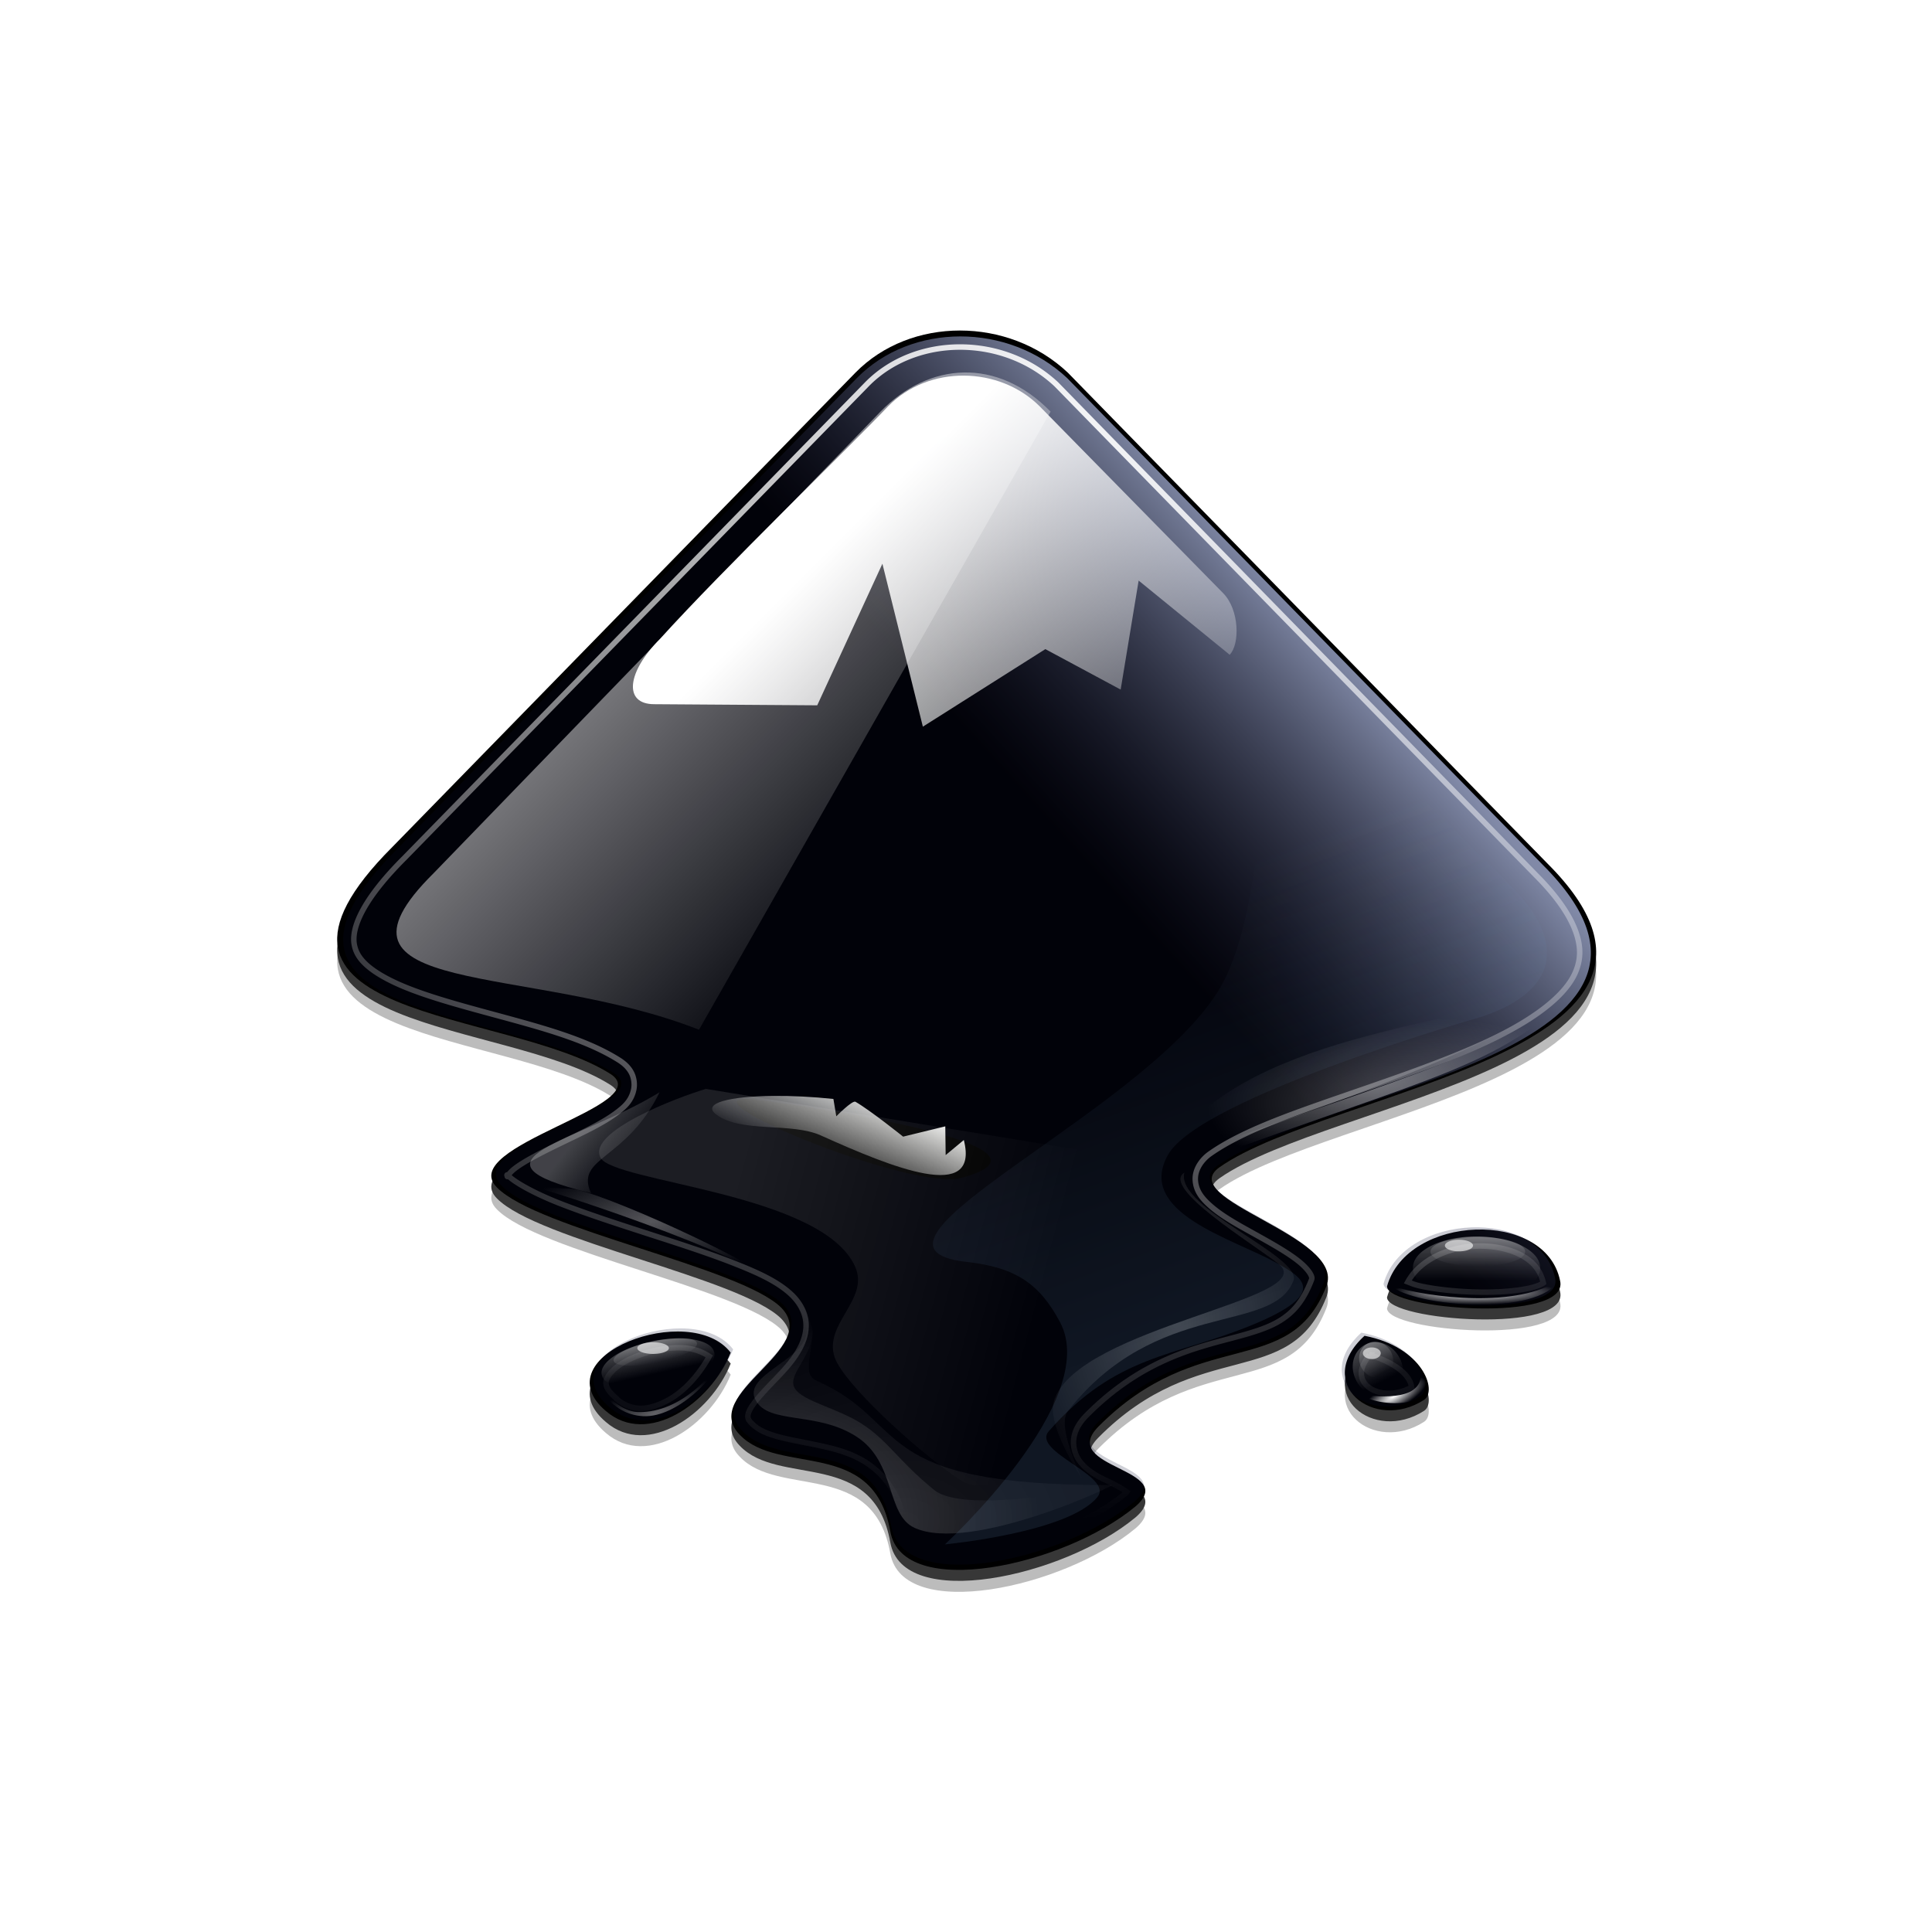 <?xml version="1.0" encoding="UTF-8" standalone="no"?>
<!-- Created with Inkscape (http://www.inkscape.org/) -->

<svg
   xmlns:dc="http://purl.org/dc/elements/1.1/"
   xmlns:cc="http://creativecommons.org/ns#"
   xmlns:rdf="http://www.w3.org/1999/02/22-rdf-syntax-ns#"
   xmlns:svg="http://www.w3.org/2000/svg"
   xmlns="http://www.w3.org/2000/svg"
   xmlns:xlink="http://www.w3.org/1999/xlink"
   xmlns:sodipodi="http://sodipodi.sourceforge.net/DTD/sodipodi-0.dtd"
   xmlns:inkscape="http://www.inkscape.org/namespaces/inkscape"
   width="256"
   height="256"
   viewBox="0 0 67.733 67.733"
   version="1.1"
   id="svg8"
   inkscape:version="0.92.4 (33fec40, 2019-01-16)"
   sodipodi:docname="skills_inkscape.svg">
  <defs
     id="defs2">
    <linearGradient
       gradientUnits="userSpaceOnUse"
       id="WhiteTransparent">
      <stop
         offset="0"
         style="stop-color:#ffffff;stop-opacity:1"
         id="stop7" />
      <stop
         offset="1"
         style="stop-color:#ffffff;stop-opacity:0"
         id="stop9" />
    </linearGradient>
    <linearGradient
       gradientUnits="userSpaceOnUse"
       xlink:href="#WhiteTransparent"
       id="liquidSpecular"
       y2="76"
       x2="0"
       y1="128"
       x1="0" />
    <linearGradient
       gradientUnits="userSpaceOnUse"
       xlink:href="#WhiteTransparent"
       id="sideSpecular"
       y2="40"
       x2="60"
       y1="20"
       x1="80" />
    <clipPath
       id="clipoutline1">
      <path
         id="outline1"
         d="M 54.1,12.5 12.9,54.7 C -2.7,70.3 23,69 32.3,74.9 36.6,77.7 18.5,81.3 22.2,85 c 3.6,3.7 21.7,7.1 25.3,10.7 3.6,3.7 -7.3,7.6 -3.7,11.3 3.5,3.7 11.9,0.2 13.4,8.6 1.1,6.2 15.4,3.1 21.8,-2.2 4,-3.4 -6.9,-3.4 -3.3,-7.1 9,-9.1 17,-4.1 20.3,-12.5 1.8,-4.5 -13.6,-7.7 -9.5,-10.6 9.8,-6.9 45.8,-10.4 29.2,-27 L 73,12.5 c -5.3,-5 -14,-5 -18.9,0 z m -9.9,64.7 c 0.9,0 30.8,4 19.3,7.1 -4.4,1.2 -24.6,-7.1 -19.3,-7.1 z m 57.2,16.6 c 0,2.1 16.3,3.3 15.4,-0.5 -1.3,-6.4 -13.6,-5.9 -15.4,0.5 z m -69.5,11.1 c 3.7,3.2 9.3,-0.7 11.1,-5.2 -3.6,-4.7 -16.9,0.3 -11.1,5.2 z m 67.5,-6.7 c -4.6,4.2 0.8,8.6 5.3,5.7 1.2,-0.8 -0.1,-4.7 -5.3,-5.7 z" />
    </clipPath>
    <linearGradient
       gradientUnits="userSpaceOnUse"
       xlink:href="#linearGradient5785"
       id="linearGradient9175"
       y2="40"
       x2="60"
       y1="20"
       x1="82.119" />
    <linearGradient
       gradientUnits="userSpaceOnUse"
       id="linearGradient5785">
      <stop
         offset="0"
         style="stop-color:#c0cdf9;stop-opacity:1"
         id="stop5787" />
      <stop
         offset="1"
         style="stop-color:#07092d;stop-opacity:0.288"
         id="stop5789" />
    </linearGradient>
    <filter
       color-interpolation-filters="sRGB"
       id="filter8490">
      <feGaussianBlur
         inkscape:collect="always"
         stdDeviation="2.416"
         id="feGaussianBlur8492" />
    </filter>
    <filter
       color-interpolation-filters="sRGB"
       id="filter6017-3">
      <feGaussianBlur
         inkscape:collect="always"
         stdDeviation="0.805"
         id="feGaussianBlur6019-9" />
    </filter>
    <filter
       color-interpolation-filters="sRGB"
       id="filter6031-0">
      <feGaussianBlur
         inkscape:collect="always"
         stdDeviation="3.49"
         id="feGaussianBlur6033-8" />
    </filter>
    <clipPath
       id="clipPath9086-1">
      <use
         xlink:href="#outline1"
         height="300"
         width="400"
         y="0"
         x="0"
         style="opacity:0.25;fill:#ffffff;fill-opacity:1"
         id="use9088-0"
         transform="translate(1.0095461e-6,0)" />
    </clipPath>
    <filter
       color-interpolation-filters="sRGB"
       id="filter8490-0">
      <feGaussianBlur
         inkscape:collect="always"
         stdDeviation="2.416"
         id="feGaussianBlur8492-5" />
    </filter>
    <linearGradient
       gradientTransform="matrix(1.009,0,0,1.009,-0.389,-0.383)"
       gradientUnits="userSpaceOnUse"
       xlink:href="#WhiteTransparent"
       id="shinySpecular-0"
       y2="60"
       x2="58"
       y1="35"
       x1="33" />
    <linearGradient
       gradientUnits="userSpaceOnUse"
       xlink:href="#WhiteTransparent"
       id="IcecapTip-0"
       y2="50"
       x2="90"
       y1="20"
       x1="60" />
    <radialGradient
       gradientTransform="matrix(1.57,0,0,1.051,-75.5,-22.096)"
       gradientUnits="userSpaceOnUse"
       xlink:href="#WhiteTransparent"
       id="radialGradient9177-1"
       fy="250.897"
       fx="116.31"
       r="30.6"
       cy="250.897"
       cx="116.31" />
    <radialGradient
       gradientTransform="matrix(2.003,0,0,1.341,-132.875,-95.166)"
       gradientUnits="userSpaceOnUse"
       xlink:href="#WhiteTransparent"
       id="radialGradient8574-0"
       fy="251.994"
       fx="132.444"
       r="30.6"
       cy="251.994"
       cx="132.444" />
    <filter
       color-interpolation-filters="sRGB"
       id="filter8732-3"
       x="-0.078"
       width="1.156"
       y="-0.114"
       height="1.228">
      <feGaussianBlur
         inkscape:collect="always"
         stdDeviation="1.958"
         id="feGaussianBlur8734-5" />
    </filter>
    <radialGradient
       gradientTransform="matrix(1,0,0,0.423,0,97.164)"
       gradientUnits="userSpaceOnUse"
       xlink:href="#WhiteTransparent"
       id="radialGradient8744-9"
       fy="168.5"
       fx="210.25"
       r="34.25"
       cy="168.5"
       cx="210.25" />
    <radialGradient
       gradientTransform="matrix(1,0,0,0.423,0,97.164)"
       gradientUnits="userSpaceOnUse"
       xlink:href="#WhiteTransparent"
       id="radialGradient8768-6"
       fy="182.082"
       fx="217.5"
       r="34.25"
       cy="182.082"
       cx="217.5" />
    <filter
       color-interpolation-filters="sRGB"
       id="filter8764-9"
       x="-0.074"
       width="1.149"
       y="-0.175"
       height="1.351">
      <feGaussianBlur
         inkscape:collect="always"
         stdDeviation="2.12"
         id="feGaussianBlur8766-2" />
    </filter>
    <linearGradient
       gradientUnits="userSpaceOnUse"
       xlink:href="#WhiteTransparent"
       id="linearGradient8912-9"
       y2="201.5"
       x2="231.75"
       y1="195.188"
       x1="231.625" />
    <linearGradient
       gradientUnits="userSpaceOnUse"
       xlink:href="#WhiteTransparent"
       id="linearGradient8910-3"
       y2="200.071"
       x2="231.376"
       y1="195.621"
       x1="231.376" />
    <filter
       color-interpolation-filters="sRGB"
       id="filter8906-3"
       x="-0.085"
       width="1.171"
       y="-0.278"
       height="1.556">
      <feGaussianBlur
         inkscape:collect="always"
         stdDeviation="0.565"
         id="feGaussianBlur8908-7" />
    </filter>
    <radialGradient
       gradientTransform="matrix(1,0,0,0.148,0,174.569)"
       gradientUnits="userSpaceOnUse"
       xlink:href="#WhiteTransparent"
       id="radialGradient8922-9"
       fy="204.832"
       fx="228.219"
       r="14.094"
       cy="204.832"
       cx="228.219" />
    <filter
       color-interpolation-filters="sRGB"
       id="filter8980-1"
       x="-0.07"
       width="1.14"
       y="-0.473"
       height="1.946">
      <feGaussianBlur
         inkscape:collect="always"
         stdDeviation="0.821"
         id="feGaussianBlur8982-9" />
    </filter>
    <radialGradient
       gradientTransform="matrix(1,0,0,0.148,0,174.569)"
       gradientUnits="userSpaceOnUse"
       xlink:href="#WhiteTransparent"
       id="radialGradient8994-0"
       fy="204.832"
       fx="228.219"
       r="14.094"
       cy="204.832"
       cx="228.219" />
    <radialGradient
       gradientTransform="matrix(1,0,0,0.407,0,115.76)"
       gradientUnits="userSpaceOnUse"
       xlink:href="#linearGradient8998-5"
       id="radialGradient9004-6"
       fy="187.869"
       fx="89.875"
       r="22.75"
       cy="187.869"
       cx="89.875" />
    <linearGradient
       id="linearGradient8998-5">
      <stop
         offset="0"
         style="stop-color:#ffffff;stop-opacity:0.33"
         id="stop9000-9" />
      <stop
         offset="1"
         style="stop-color:#ffffff;stop-opacity:0"
         id="stop9002-5" />
    </linearGradient>
    <radialGradient
       gradientTransform="matrix(1.185,-0.328,0.123,0.443,-45.068,152.922)"
       gradientUnits="userSpaceOnUse"
       xlink:href="#WhiteTransparent"
       id="radialGradient9046-1"
       fy="230.836"
       fx="90.281"
       r="10.469"
       cy="230.836"
       cx="90.281" />
    <filter
       color-interpolation-filters="sRGB"
       id="filter9068-2"
       x="-0.076"
       width="1.152"
       y="-0.166"
       height="1.331">
      <feGaussianBlur
         inkscape:collect="always"
         stdDeviation="0.665"
         id="feGaussianBlur9070-7" />
    </filter>
    <radialGradient
       gradientTransform="matrix(1.722,0,0,1.695,-49.395,-14.078)"
       gradientUnits="userSpaceOnUse"
       xlink:href="#WhiteTransparent"
       id="radialGradient11553-3"
       fy="21.226"
       fx="68.4"
       r="54.783"
       cy="21.226"
       cx="68.4" />
    <filter
       color-interpolation-filters="sRGB"
       id="filter9298-4">
      <feGaussianBlur
         inkscape:collect="always"
         stdDeviation="0.326"
         id="feGaussianBlur9300-4" />
    </filter>
    <linearGradient
       gradientUnits="userSpaceOnUse"
       xlink:href="#WhiteTransparent"
       id="linearGradient5905-4"
       y2="223.5"
       x2="153.5"
       y1="208.164"
       x1="95.5" />
    <filter
       color-interpolation-filters="sRGB"
       id="filter5983-8"
       x="-0.083"
       width="1.165"
       y="-0.122"
       height="1.245">
      <feGaussianBlur
         inkscape:collect="always"
         stdDeviation="3.687"
         id="feGaussianBlur5985-3" />
    </filter>
    <linearGradient
       gradientTransform="matrix(0.885,0,0,0.885,5.177,9.229)"
       gradientUnits="userSpaceOnUse"
       xlink:href="#linearGradient5793-9"
       id="linearGradient5801-2"
       y2="84.48"
       x2="53.632"
       y1="76.246"
       x1="57.225" />
    <linearGradient
       id="linearGradient5793-9">
      <stop
         offset="0"
         style="stop-color:#eeeeec;stop-opacity:1"
         id="stop5795-5" />
      <stop
         offset="1"
         style="stop-color:#eeeeec;stop-opacity:0"
         id="stop5797-4" />
    </linearGradient>
    <radialGradient
       gradientTransform="matrix(1.352,0,0,1.718,-63.706,-153.956)"
       gradientUnits="userSpaceOnUse"
       xlink:href="#WhiteTransparent"
       id="radialGradient5811-3"
       fy="214.551"
       fx="181.227"
       r="22.466"
       cy="214.551"
       cx="181.227" />
    <filter
       color-interpolation-filters="sRGB"
       id="filter5845-5">
      <feGaussianBlur
         inkscape:collect="always"
         stdDeviation="1.241"
         id="feGaussianBlur5847-5" />
    </filter>
    <linearGradient
       gradientTransform="matrix(0.493,0,0,0.493,-6,-9.723)"
       gradientUnits="userSpaceOnUse"
       xlink:href="#WhiteTransparent"
       id="linearGradient5822-7"
       y2="187.66"
       x2="82.754"
       y1="180.476"
       x1="73.712" />
    <linearGradient
       id="linearGradient10981-3-9">
      <stop
         offset="0"
         style="stop-color:#729fcf;stop-opacity:1"
         id="stop10983-2-0" />
      <stop
         offset="1"
         style="stop-color:#729fcf;stop-opacity:0"
         id="stop10985-3-7" />
    </linearGradient>
    <filter
       color-interpolation-filters="sRGB"
       id="filter10997-7-2">
      <feGaussianBlur
         inkscape:collect="always"
         stdDeviation="2.77"
         id="feGaussianBlur10999-0-7" />
    </filter>
    <linearGradient
       gradientTransform="translate(-130.166,-83.353)"
       gradientUnits="userSpaceOnUse"
       xlink:href="#linearGradient10981-3-9"
       id="linearGradient1539"
       y2="144.5"
       x2="153.7"
       y1="217.5"
       x1="180.813" />
    <linearGradient
       inkscape:collect="always"
       xlink:href="#WhiteTransparent"
       id="linearGradient1460"
       gradientUnits="userSpaceOnUse"
       x1="231.625"
       y1="195.188"
       x2="231.75"
       y2="201.5" />
    <linearGradient
       inkscape:collect="always"
       xlink:href="#WhiteTransparent"
       id="linearGradient1462"
       gradientUnits="userSpaceOnUse"
       x1="231.376"
       y1="195.621"
       x2="231.376"
       y2="200.071" />
    <linearGradient
       inkscape:collect="always"
       xlink:href="#WhiteTransparent"
       id="linearGradient1464"
       gradientUnits="userSpaceOnUse"
       x1="231.625"
       y1="195.188"
       x2="231.75"
       y2="201.5" />
    <linearGradient
       inkscape:collect="always"
       xlink:href="#WhiteTransparent"
       id="linearGradient1466"
       gradientUnits="userSpaceOnUse"
       x1="231.376"
       y1="195.621"
       x2="231.376"
       y2="200.071" />
  </defs>
  <sodipodi:namedview
     id="base"
     pagecolor="#ffffff"
     bordercolor="#666666"
     borderopacity="1.0"
     inkscape:pageopacity="0.0"
     inkscape:pageshadow="2"
     inkscape:zoom="1.4"
     inkscape:cx="82.621627"
     inkscape:cy="141.43878"
     inkscape:document-units="mm"
     inkscape:current-layer="layer1"
     showgrid="false"
     units="px"
     inkscape:window-width="1920"
     inkscape:window-height="990"
     inkscape:window-x="0"
     inkscape:window-y="27"
     inkscape:window-maximized="1" />
  <g
     inkscape:label="Layer 1"
     inkscape:groupmode="layer"
     id="layer1"
     transform="translate(0,-229.267)">
    <g
       style="display:inline;enable-background:new"
       id="g9139"
       transform="matrix(0.394,0,0,0.394,8.675,237.407)">
      <g
         style="opacity:0.783"
         id="g6035"
         transform="translate(3.6896803e-7,0.488)">
        <path
           style="fill:#000000;fill-opacity:1;filter:url(#filter6017-3)"
           id="path5987"
           d="m 54.1,12.988 -41.2,42.2 c -15.6,15.6 10.1,14.3 19.4,20.2 4.3,2.8 -13.8,6.4 -10.1,10.1 3.6,3.7 21.7,7.1 25.3,10.7 3.6,3.7 -7.3,7.6 -3.7,11.3 3.5,3.7 11.9,0.2 13.4,8.6 1.1,6.2 15.4,3.1 21.8,-2.2 4,-3.4 -6.9,-3.4 -3.3,-7.1 9,-9.1 17,-4.1 20.3,-12.5 1.8,-4.5 -13.6,-7.7 -9.5,-10.6 9.8,-6.9 45.8,-10.4 29.2,-27 l -42.7,-43.7 c -5.3,-5 -14,-5 -18.9,0 z m 47.3,81.3 c 0,2.1 16.3,3.3 15.4,-0.5 -1.3,-6.4 -13.6,-5.9 -15.4,0.5 z M 31.9,105.388 c 3.7,3.2 9.3,-0.7 11.1,-5.2 -3.6,-4.7 -16.9,0.3 -11.1,5.2 z m 67.5,-6.7 c -4.6,4.2 0.8,8.6 5.3,5.7 1.2,-0.8 -0.1,-4.7 -5.3,-5.7 z"
           inkscape:connector-curvature="0" />
        <path
           style="opacity:0.576;fill:#000000;fill-opacity:1;filter:url(#filter6031-0)"
           id="path6021"
           d="m 54.1,13.965 -41.2,42.2 c -15.6,15.6 10.1,14.3 19.4,20.2 4.3,2.8 -13.8,6.4 -10.1,10.1 3.6,3.7 21.7,7.1 25.3,10.7 3.6,3.7 -7.3,7.6 -3.7,11.3 3.5,3.7 11.9,0.2 13.4,8.6 1.1,6.2 15.4,3.1 21.8,-2.2 4,-3.4 -6.9,-3.4 -3.3,-7.1 9,-9.1 17,-4.1 20.3,-12.5 1.8,-4.5 -13.6,-7.7 -9.5,-10.6 9.8,-6.9 45.8,-10.4 29.2,-27 l -42.7,-43.7 c -5.3,-5 -14,-5 -18.9,0 z m 47.3,81.3 c 0,2.1 16.3,3.3 15.4,-0.5 -1.3,-6.4 -13.6,-5.9 -15.4,0.5 z M 31.9,106.365 c 3.7,3.2 9.3,-0.7 11.1,-5.2 -3.6,-4.7 -16.9,0.3 -11.1,5.2 z m 67.5,-6.7 c -4.6,4.2 0.8,8.6 5.3,5.7 1.2,-0.8 -0.1,-4.7 -5.3,-5.7 z"
           inkscape:connector-curvature="0" />
      </g>
      <path
         style="fill:#000000;fill-opacity:1"
         id="use7631"
         d="M 54.1,12.5 12.9,54.7 C -2.7,70.3 23,69 32.3,74.9 36.6,77.7 18.5,81.3 22.2,85 c 3.6,3.7 21.7,7.1 25.3,10.7 3.6,3.7 -7.3,7.6 -3.7,11.3 3.5,3.7 11.9,0.2 13.4,8.6 1.1,6.2 15.4,3.1 21.8,-2.2 4,-3.4 -6.9,-3.4 -3.3,-7.1 9,-9.1 17,-4.1 20.3,-12.5 1.8,-4.5 -13.6,-7.7 -9.5,-10.6 9.8,-6.9 45.8,-10.4 29.2,-27 L 73,12.5 c -5.3,-5 -14,-5 -18.9,0 z m 47.3,81.3 c 0,2.1 16.3,3.3 15.4,-0.5 -1.3,-6.4 -13.6,-5.9 -15.4,0.5 z m -69.5,11.1 c 3.7,3.2 9.3,-0.7 11.1,-5.2 -3.6,-4.7 -16.9,0.3 -11.1,5.2 z m 67.5,-6.7 c -4.6,4.2 0.8,8.6 5.3,5.7 1.2,-0.8 -0.1,-4.7 -5.3,-5.7 z"
         inkscape:connector-curvature="0" />
      <path
         style="fill:none"
         id="use7639"
         d="M 54.1,12.5 12.9,54.7 C -2.7,70.3 23,69 32.3,74.9 36.6,77.7 18.5,81.3 22.2,85 c 3.6,3.7 21.7,7.1 25.3,10.7 3.6,3.7 -7.3,7.6 -3.7,11.3 3.5,3.7 11.9,0.2 13.4,8.6 1.1,6.2 15.4,3.1 21.8,-2.2 4,-3.4 -6.9,-3.4 -3.3,-7.1 9,-9.1 17,-4.1 20.3,-12.5 1.8,-4.5 -13.6,-7.7 -9.5,-10.6 9.8,-6.9 45.8,-10.4 29.2,-27 L 73,12.5 c -5.3,-5 -14,-5 -18.9,0 z m 47.3,81.3 c 0,2.1 16.3,3.3 15.4,-0.5 -1.3,-6.4 -13.6,-5.9 -15.4,0.5 z m -69.5,11.1 c 3.7,3.2 9.3,-0.7 11.1,-5.2 -3.6,-4.7 -16.9,0.3 -11.1,5.2 z m 67.5,-6.7 c -4.6,4.2 0.8,8.6 5.3,5.7 1.2,-0.8 -0.1,-4.7 -5.3,-5.7 z"
         inkscape:connector-curvature="0" />
      <use
         xlink:href="#outline1"
         height="300"
         width="400"
         y="0"
         x="0"
         style="opacity:0.67;fill:url(#linearGradient9175);filter:url(#filter8490-0)"
         id="use7641"
         clip-path="url(#clipPath9086-1)"
         transform="matrix(0.991,0,0,0.991,0.605,0.604)" />
      <path
         style="opacity:0.505;fill:url(#shinySpecular-0);stroke:none"
         id="path7643"
         d="M 16.565,57.039 C 5.363,68.14 25.042,65.012 40.18,70.966 L 71.465,15.966 c -4.743,-4.844 -10.798,-4.44 -15.138,0 z"
         inkscape:connector-curvature="0" />
      <path
         style="fill:url(#IcecapTip-0)"
         id="icecap"
         d="m 70.5,15.5 16.3,16.6 c 1.5,1.5 1.5,4.6 0.6,5.5 L 79.3,31 77.7,40.7 71,37.1 60.1,44 56.5,29.5 50.7,42.1 36.2,42 c -2.8,0 -2.4,-2.9 0.5,-5.8 5.7,-6.3 16.8,-17 20.3,-20.7 3.6,-3.7 9.9,-3.6 13.5,0 z"
         inkscape:connector-curvature="0" />
      <path
         style="opacity:0.217;fill:url(#radialGradient9177-1);fill-opacity:1;fill-rule:evenodd;stroke:none"
         id="path8566"
         transform="matrix(0.53,0,0,0.53,-11.722,-13.864)"
         d="m 113,203.5 c 0,0 3.34,5.101 3,7.5 -0.668,4.709 -10.809,7.058 -8.562,11.25 2.22,4.141 10.221,1.794 16.938,6.125 6.688,4.312 4.889,13.101 9.75,15.312 9.479,4.312 34.375,-7.438 33.125,-7.188 -1.25,0.25 -24.57,5.095 -29.82,0.845 -5.986,-4.846 -7.702,-8.23 -12.117,-11.095 -4.138,-2.685 -9.95,-3.78 -11.302,-5.979 -1.353,-2.198 2.709,-5.035 2.99,-9.271 0.169,-2.544 -4,-7.5 -4,-7.5 z"
         inkscape:connector-curvature="0" />
      <path
         style="opacity:0.276;fill:url(#radialGradient8574-0);fill-opacity:1;fill-rule:evenodd;stroke:none;filter:url(#filter8732-3)"
         id="path8718"
         transform="matrix(0.53,0,0,0.53,-11.722,-13.864)"
         d="m 113,203.5 c 0,0 3.34,5.101 3,7.5 -0.668,4.709 -10.809,7.058 -8.562,11.25 2.22,4.141 10.221,1.794 16.938,6.125 6.688,4.312 4.889,13.101 9.75,15.312 9.479,4.312 34.375,-7.438 33.125,-7.188 -41.34,0.157 -33.625,-10.495 -49.562,-17.5 -2.303,-1.012 -0.968,-3.763 -0.688,-8 0.169,-2.544 -4,-7.5 -4,-7.5 z"
         inkscape:connector-curvature="0" />
      <path
         style="opacity:0.453;fill:url(#radialGradient8744-9);fill-opacity:1;fill-rule:evenodd;stroke:none"
         id="path8736"
         transform="matrix(0.53,0,0,0.53,-11.722,-13.864)"
         d="M 183.25,181.75 C 220.354,168.095 232.274,166.219 244.5,154 230.339,165.954 200.402,172.366 176,183 Z"
         inkscape:connector-curvature="0" />
      <path
         style="opacity:0.512;fill:url(#radialGradient8768-6);fill-opacity:1;fill-rule:evenodd;stroke:none;filter:url(#filter8764-9)"
         id="path8746"
         transform="matrix(0.53,0,0,0.53,-11.722,-14.791)"
         d="m 183.25,181.75 c 61.104,-21.655 50.774,-21.531 61.25,-27.75 -19.428,7.437 -55.734,8.23 -68.5,29 z"
         inkscape:connector-curvature="0" />
      <path
         style="display:inline;overflow:visible;visibility:visible;opacity:0.286;fill:url(#linearGradient1460);fill-opacity:1;fill-rule:nonzero;stroke:none;stroke-width:1;marker:none;enable-background:accumulate"
         id="path8864"
         transform="matrix(0.53,0,0,0.53,-12.384,-14.791)"
         d="m 237.875,199.062 a 7.938,2.438 0 1 1 -15.875,0 7.938,2.438 0 1 1 15.875,0 z"
         inkscape:connector-curvature="0" />
      <path
         style="display:inline;overflow:visible;visibility:visible;opacity:0.621;fill:url(#linearGradient1462);fill-opacity:1;fill-rule:nonzero;stroke:none;stroke-width:1;marker:none;filter:url(#filter8906-3);enable-background:accumulate"
         id="path8874"
         transform="matrix(0.713,0,0,1.141,-54.578,-134.955)"
         d="m 237.875,199.062 a 7.938,2.438 0 1 1 -15.875,0 7.938,2.438 0 1 1 15.875,0 z"
         inkscape:connector-curvature="0" />
      <path
         style="fill:url(#radialGradient8922-9);fill-opacity:1;fill-rule:evenodd;stroke:none;filter:url(#filter8980-1)"
         id="path8914"
         transform="matrix(0.53,0,0,0.53,-11.722,-14.239)"
         d="m 214.125,203.75 c 3.769,3.484 24.756,5.272 28.188,-1 -6.737,4.784 -21.717,3.103 -28.188,1 z"
         inkscape:connector-curvature="0" />
      <path
         style="display:inline;overflow:visible;visibility:visible;opacity:0.286;fill:url(#linearGradient1464);fill-opacity:1;fill-rule:nonzero;stroke:none;stroke-width:1;marker:none;enable-background:accumulate"
         id="path8984"
         transform="matrix(0.204,-0.104,0.24,0.472,5.755,30.287)"
         d="m 236.446,199.062 a 6.508,3.082 0 1 1 -13.017,0 6.508,3.082 0 1 1 13.017,0 z"
         inkscape:connector-curvature="0" />
      <path
         style="display:inline;overflow:visible;visibility:visible;opacity:0.621;fill:url(#linearGradient1466);fill-opacity:1;fill-rule:nonzero;stroke:none;stroke-width:1;marker:none;filter:url(#filter8906-3);enable-background:accumulate"
         id="path8986"
         transform="matrix(0.275,-0.139,0.516,1.017,-65.353,-69.301)"
         d="m 236.993,199.062 a 7.056,2.14 0 1 1 -14.111,0 7.056,2.14 0 1 1 14.111,0 z"
         inkscape:connector-curvature="0" />
      <path
         style="fill:url(#radialGradient8994-0);fill-opacity:1;fill-rule:evenodd;stroke:none;filter:url(#filter8980-1)"
         id="path8988"
         transform="matrix(0.204,-0.104,0.24,0.472,6.26,30.65)"
         d="m 217.058,201.94 c 3.769,3.484 26.971,8.911 25.255,0.81 -3.317,5.323 -18.784,1.293 -25.255,-0.81 z"
         inkscape:connector-curvature="0" />
      <path
         style="fill:url(#radialGradient9004-6);fill-opacity:1;fill-rule:evenodd;stroke:none"
         id="path8996"
         transform="matrix(0.53,0,0,0.53,-11.722,-13.864)"
         d="m 68.25,186 c 0,-0.621 38.846,11.839 45.5,18.5 -5.471,-5.339 -33.16,-17.616 -37.375,-17.75 -4.215,-0.134 -7.625,-0.5 -8.125,-0.75 z"
         inkscape:connector-curvature="0" />
      <g
         id="g9018"
         transform="matrix(0.879,-0.193,0.234,0.696,-20.21,36.726)">
        <path
           style="display:inline;overflow:visible;visibility:visible;opacity:0.286;fill:url(#linearGradient8912-9);fill-opacity:1;fill-rule:nonzero;stroke:none;stroke-width:1;marker:none;enable-background:accumulate"
           id="path9006"
           transform="matrix(0.53,0,0,0.53,-84.416,-4.728)"
           d="m 237.875,199.062 a 7.938,2.438 0 1 1 -15.875,0 7.938,2.438 0 1 1 15.875,0 z"
           inkscape:connector-curvature="0" />
        <path
           style="display:inline;overflow:visible;visibility:visible;opacity:0.621;fill:url(#linearGradient8910-3);fill-opacity:1;fill-rule:nonzero;stroke:none;stroke-width:1;marker:none;filter:url(#filter8906-3);enable-background:accumulate"
           id="path9008"
           transform="matrix(0.713,0,0,1.141,-126.61,-124.892)"
           d="m 237.875,199.062 a 7.938,2.438 0 1 1 -15.875,0 7.938,2.438 0 1 1 15.875,0 z"
           inkscape:connector-curvature="0" />
      </g>
      <path
         style="opacity:0.616;fill:url(#radialGradient9046-1);fill-opacity:1;fill-rule:evenodd;stroke:none;filter:url(#filter9068-2)"
         id="path9038"
         transform="matrix(0.53,0,0,0.53,-11.623,-14.427)"
         d="m 80.5,220.062 c 0,0 2.103,5.651 7.875,5.938 5.839,0.29 12.503,-7.007 13.062,-9.625 -1,2.25 -6.59,9.033 -13.812,8.938 -4.1,-0.054 -7.125,-5.25 -7.125,-5.25 z"
         inkscape:connector-curvature="0" />
      <path
         style="fill:none;stroke:url(#radialGradient11553-3);stroke-width:0.488;stroke-miterlimit:4;stroke-dasharray:none;stroke-opacity:1;filter:url(#filter9298-4)"
         id="87235"
         d="m 63.406,10.219 c -3.098,0 -6.135,1.122 -8.281,3.312 l -41.188,42.188 c -3.766,3.766 -4.67,6.231 -4.438,7.625 0.116,0.697 0.459,1.303 1.188,1.938 0.729,0.634 1.831,1.256 3.156,1.812 2.65,1.112 6.218,2.008 9.719,2.969 3.501,0.961 6.93,1.975 9.531,3.625 0.397,0.258 0.769,0.576 1.031,1.031 0.262,0.455 0.354,1.056 0.25,1.562 -0.208,1.013 -0.832,1.547 -1.469,2.031 -1.273,0.969 -3.023,1.773 -4.781,2.625 -1.758,0.852 -3.525,1.723 -4.406,2.438 -0.441,0.357 -0.6,0.678 -0.594,0.656 0.006,-0.022 -0.117,-0.273 0.094,-0.062 0.552,0.567 2.274,1.538 4.469,2.406 2.195,0.868 4.881,1.746 7.594,2.625 2.713,0.879 5.457,1.75 7.781,2.656 2.324,0.906 4.218,1.749 5.469,3 0.623,0.64 1.063,1.436 1.156,2.25 0.094,0.814 -0.127,1.578 -0.438,2.219 -0.621,1.281 -1.62,2.267 -2.531,3.219 -0.911,0.952 -1.736,1.86 -2.031,2.469 -0.148,0.304 -0.17,0.502 -0.156,0.625 0.014,0.123 0.035,0.246 0.312,0.531 A 1.457,1.457 0 0 1 44.875,106 c 1.194,1.262 3.787,1.439 6.719,2.125 1.466,0.343 2.999,0.862 4.312,2 1.314,1.138 2.299,2.871 2.719,5.219 0.176,0.995 0.703,1.479 1.969,1.875 1.266,0.396 3.194,0.466 5.312,0.156 4.236,-0.619 9.26,-2.695 12.156,-5.094 0.18,-0.153 0.13,-0.113 0.188,-0.188 -0.195,-0.139 -0.652,-0.437 -1.406,-0.812 -0.892,-0.444 -1.945,-0.86 -2.75,-1.875 -0.403,-0.508 -0.68,-1.309 -0.562,-2.094 0.117,-0.784 0.547,-1.437 1.125,-2.031 4.746,-4.798 9.422,-5.944 12.938,-6.875 1.758,-0.465 3.229,-0.891 4.344,-1.594 1.114,-0.703 1.985,-1.664 2.719,-3.531 0.081,-0.202 0.079,-0.261 -0.031,-0.5 C 94.515,92.542 94.221,92.16 93.75,91.75 92.809,90.931 91.24,90.051 89.688,89.188 88.135,88.324 86.627,87.519 85.531,86.5 84.983,85.99 84.409,85.348 84.344,84.375 84.278,83.402 84.916,82.523 85.656,82 88.402,80.067 92.553,78.595 97.062,77.031 101.572,75.467 106.424,73.849 110.375,72 c 3.951,-1.849 6.857,-3.979 7.781,-6.125 0.462,-1.073 0.547,-2.159 0.062,-3.562 -0.484,-1.404 -1.59,-3.121 -3.562,-5.094 L 72,13.562 c -0.011,-0.01 -0.021,-0.021 -0.031,-0.031 -2.358,-2.208 -5.478,-3.312 -8.562,-3.312 z m 45.938,80 c -2.635,0.095 -5.06,1.301 -6.094,3.188 0.294,0.111 0.558,0.235 1.031,0.344 1.376,0.316 3.295,0.521 5.188,0.562 1.892,0.042 3.784,-0.117 4.938,-0.438 0.505,-0.14 0.772,-0.282 0.906,-0.375 -0.256,-1.091 -0.865,-1.862 -1.906,-2.438 -1.079,-0.596 -2.557,-0.898 -4.062,-0.844 z m -70.5,9.062 c -2.09,-0.145 -4.717,0.687 -6,1.719 -0.642,0.516 -0.913,0.994 -0.938,1.312 -0.024,0.318 0.077,0.742 0.938,1.469 a 1.457,1.457 0 0 1 0,0.031 c 1.353,1.17 2.882,1.048 4.625,0.094 1.461,-0.8 2.757,-2.301 3.625,-3.875 -0.585,-0.377 -1.285,-0.683 -2.25,-0.75 z m 61,0.625 c -0.447,0.569 -0.691,1.098 -0.719,1.469 -0.038,0.512 0.107,0.907 0.5,1.281 0.737,0.701 2.339,1.003 3.969,0.125 -0.032,-0.189 -0.093,-0.476 -0.344,-0.844 -0.5,-0.734 -1.669,-1.525 -3.406,-2.031 z"
         inkscape:connector-curvature="0" />
      <path
         style="opacity:0.325;fill:url(#linearGradient5905-4);fill-opacity:1;fill-rule:evenodd;stroke:none;filter:url(#filter5983-8)"
         id="path5897"
         transform="matrix(0.488,0,0,0.488,-5.81,-7.704)"
         d="m 95.5,172 c -5.091,1.502 -21.592,7.737 -19.25,12.5 2.244,4.563 40.611,6.401 46.5,20 2.568,5.93 -5.892,10.403 -3.75,16.5 1.65,4.695 14.412,16.491 22.486,22.068 6.333,4.374 14.651,-3.522 11.264,-10.068 -5.396,-10.428 18.443,-23.199 29.25,-29 6.305,-3.384 -13,-20 -13,-20 0,0 -73.5,-12 -73.5,-12 z"
         inkscape:connector-curvature="0" />
      <path
         style="fill:url(#linearGradient5801-2);fill-opacity:1;fill-rule:evenodd;stroke:none"
         id="path5783"
         d="m 41.742,78.533 c 2.232,1.639 6.637,0.651 9.282,1.842 6.35,2.859 14.155,6.045 12.719,0.405 0,0 -1.616,1.342 -1.616,1.342 0,0 -0.032,-2.558 -0.032,-2.558 0,0 -3.752,0.916 -3.752,0.916 0,0 -2.906,-2.333 -4.239,-3.102 -0.278,-0.161 -1.708,1.293 -1.708,1.293 0,0 -0.257,-1.544 -0.257,-1.544 -1.857,-0.198 -3.696,-0.285 -5.315,-0.272 -3.881,0.031 -6.499,0.638 -5.083,1.678 z"
         inkscape:connector-curvature="0" />
      <path
         style="opacity:0.478;fill:url(#radialGradient5811-3);fill-opacity:1;fill-rule:evenodd;stroke:none;filter:url(#filter5845-5)"
         id="path5803"
         transform="matrix(0.488,0,0,0.488,-5.81,-7.704)"
         d="m 182.75,187.25 c -1.76,6.478 21.628,15.28 19.875,19.75 -3.859,9.842 -24.976,3.138 -41.125,23.75 -2.313,2.953 3.25,13.5 2.5,12.25 -0.75,-1.25 -6.465,-9.963 -5,-14.25 4.594,-13.445 49.013,-18.457 40.875,-24.875 -4.68,-3.691 -21.505,-13.887 -17.125,-16.625 z"
         inkscape:connector-curvature="0" />
      <path
         style="display:inline;overflow:visible;visibility:visible;opacity:0.586;fill:#ffffff;fill-opacity:1;fill-rule:nonzero;stroke:none;stroke-width:1;marker:none;enable-background:accumulate"
         id="path6041"
         transform="matrix(0.488,0,0,0.488,-6.36,-8.009)"
         d="m 236.5,201.188 a 2.562,1.062 0 1 1 -5.125,0 2.562,1.062 0 1 1 5.125,0 z"
         inkscape:connector-curvature="0" />
      <path
         style="display:inline;overflow:visible;visibility:visible;opacity:0.586;fill:#ffffff;fill-opacity:1;fill-rule:nonzero;stroke:none;stroke-width:1;marker:none;enable-background:accumulate"
         id="path6043"
         transform="matrix(0.31,0,0,0.488,27.528,1.574)"
         d="m 236.5,201.188 a 2.562,1.062 0 1 1 -5.125,0 2.562,1.062 0 1 1 5.125,0 z"
         inkscape:connector-curvature="0" />
      <path
         style="display:inline;overflow:visible;visibility:visible;opacity:0.586;fill:#ffffff;fill-opacity:1;fill-rule:nonzero;stroke:none;stroke-width:1;marker:none;enable-background:accumulate"
         id="path6045"
         transform="matrix(0.548,0,0,0.488,-92.102,1.116)"
         d="m 236.5,201.188 a 2.562,1.062 0 1 1 -5.125,0 2.562,1.062 0 1 1 5.125,0 z"
         inkscape:connector-curvature="0" />
      <path
         style="display:inline;overflow:visible;visibility:visible;opacity:0.251;fill:url(#linearGradient5822-7);fill-opacity:1;fill-rule:nonzero;stroke:none;stroke-width:2.048;marker:none;enable-background:accumulate"
         id="path5049"
         d="m 36.672,76.529 c -7.153,4.424 -18.274,6.034 -6.104,8.973 -1.45,-3.228 3.139,-2.872 6.104,-8.973 z"
         inkscape:connector-curvature="0" />
      <path
         style="color:#000000;display:inline;overflow:visible;visibility:visible;opacity:0.363;fill:url(#linearGradient1539);fill-opacity:1;fill-rule:nonzero;stroke:none;stroke-width:2;marker:none;filter:url(#filter10997-7-2);enable-background:accumulate"
         id="path10207"
         transform="matrix(0.488,0,0,0.488,57.75,32.997)"
         d="m 8.834,171.647 c 0,0 22.592,-2.128 27.818,-8.646 3.058,-3.814 -12.151,-8.264 -8.868,-12 12.35,-14.054 22.731,-13.467 37.05,-19.354 14.319,-5.886 9.035,-8.769 4.404,-11.354 -7.933,-4.426 -25.587,-9.142 -19.747,-19.646 5.877,-10.57 57.343,-25.25 57.343,-25.25 15.596,-5.328 13.639,-14.964 6,-23 l -46,-45.75 c 0,0 2.283,43.389 -7,62 -11.472,22.999 -72.544,48.662 -47,51.5 9,1 13.321,4.071 17,11 7.576,14.269 -21,40.5 -21,40.5 z"
         inkscape:connector-curvature="0" />
    </g>
  </g>
  <style
     id="style915"
     type="text/css">
	.st0{fill:#DD0031;}
	.st1{fill:#C3002F;}
	.st2{fill:#FFFFFF;}
</style>
  <style
     id="style26"
     type="text/css" />
</svg>
